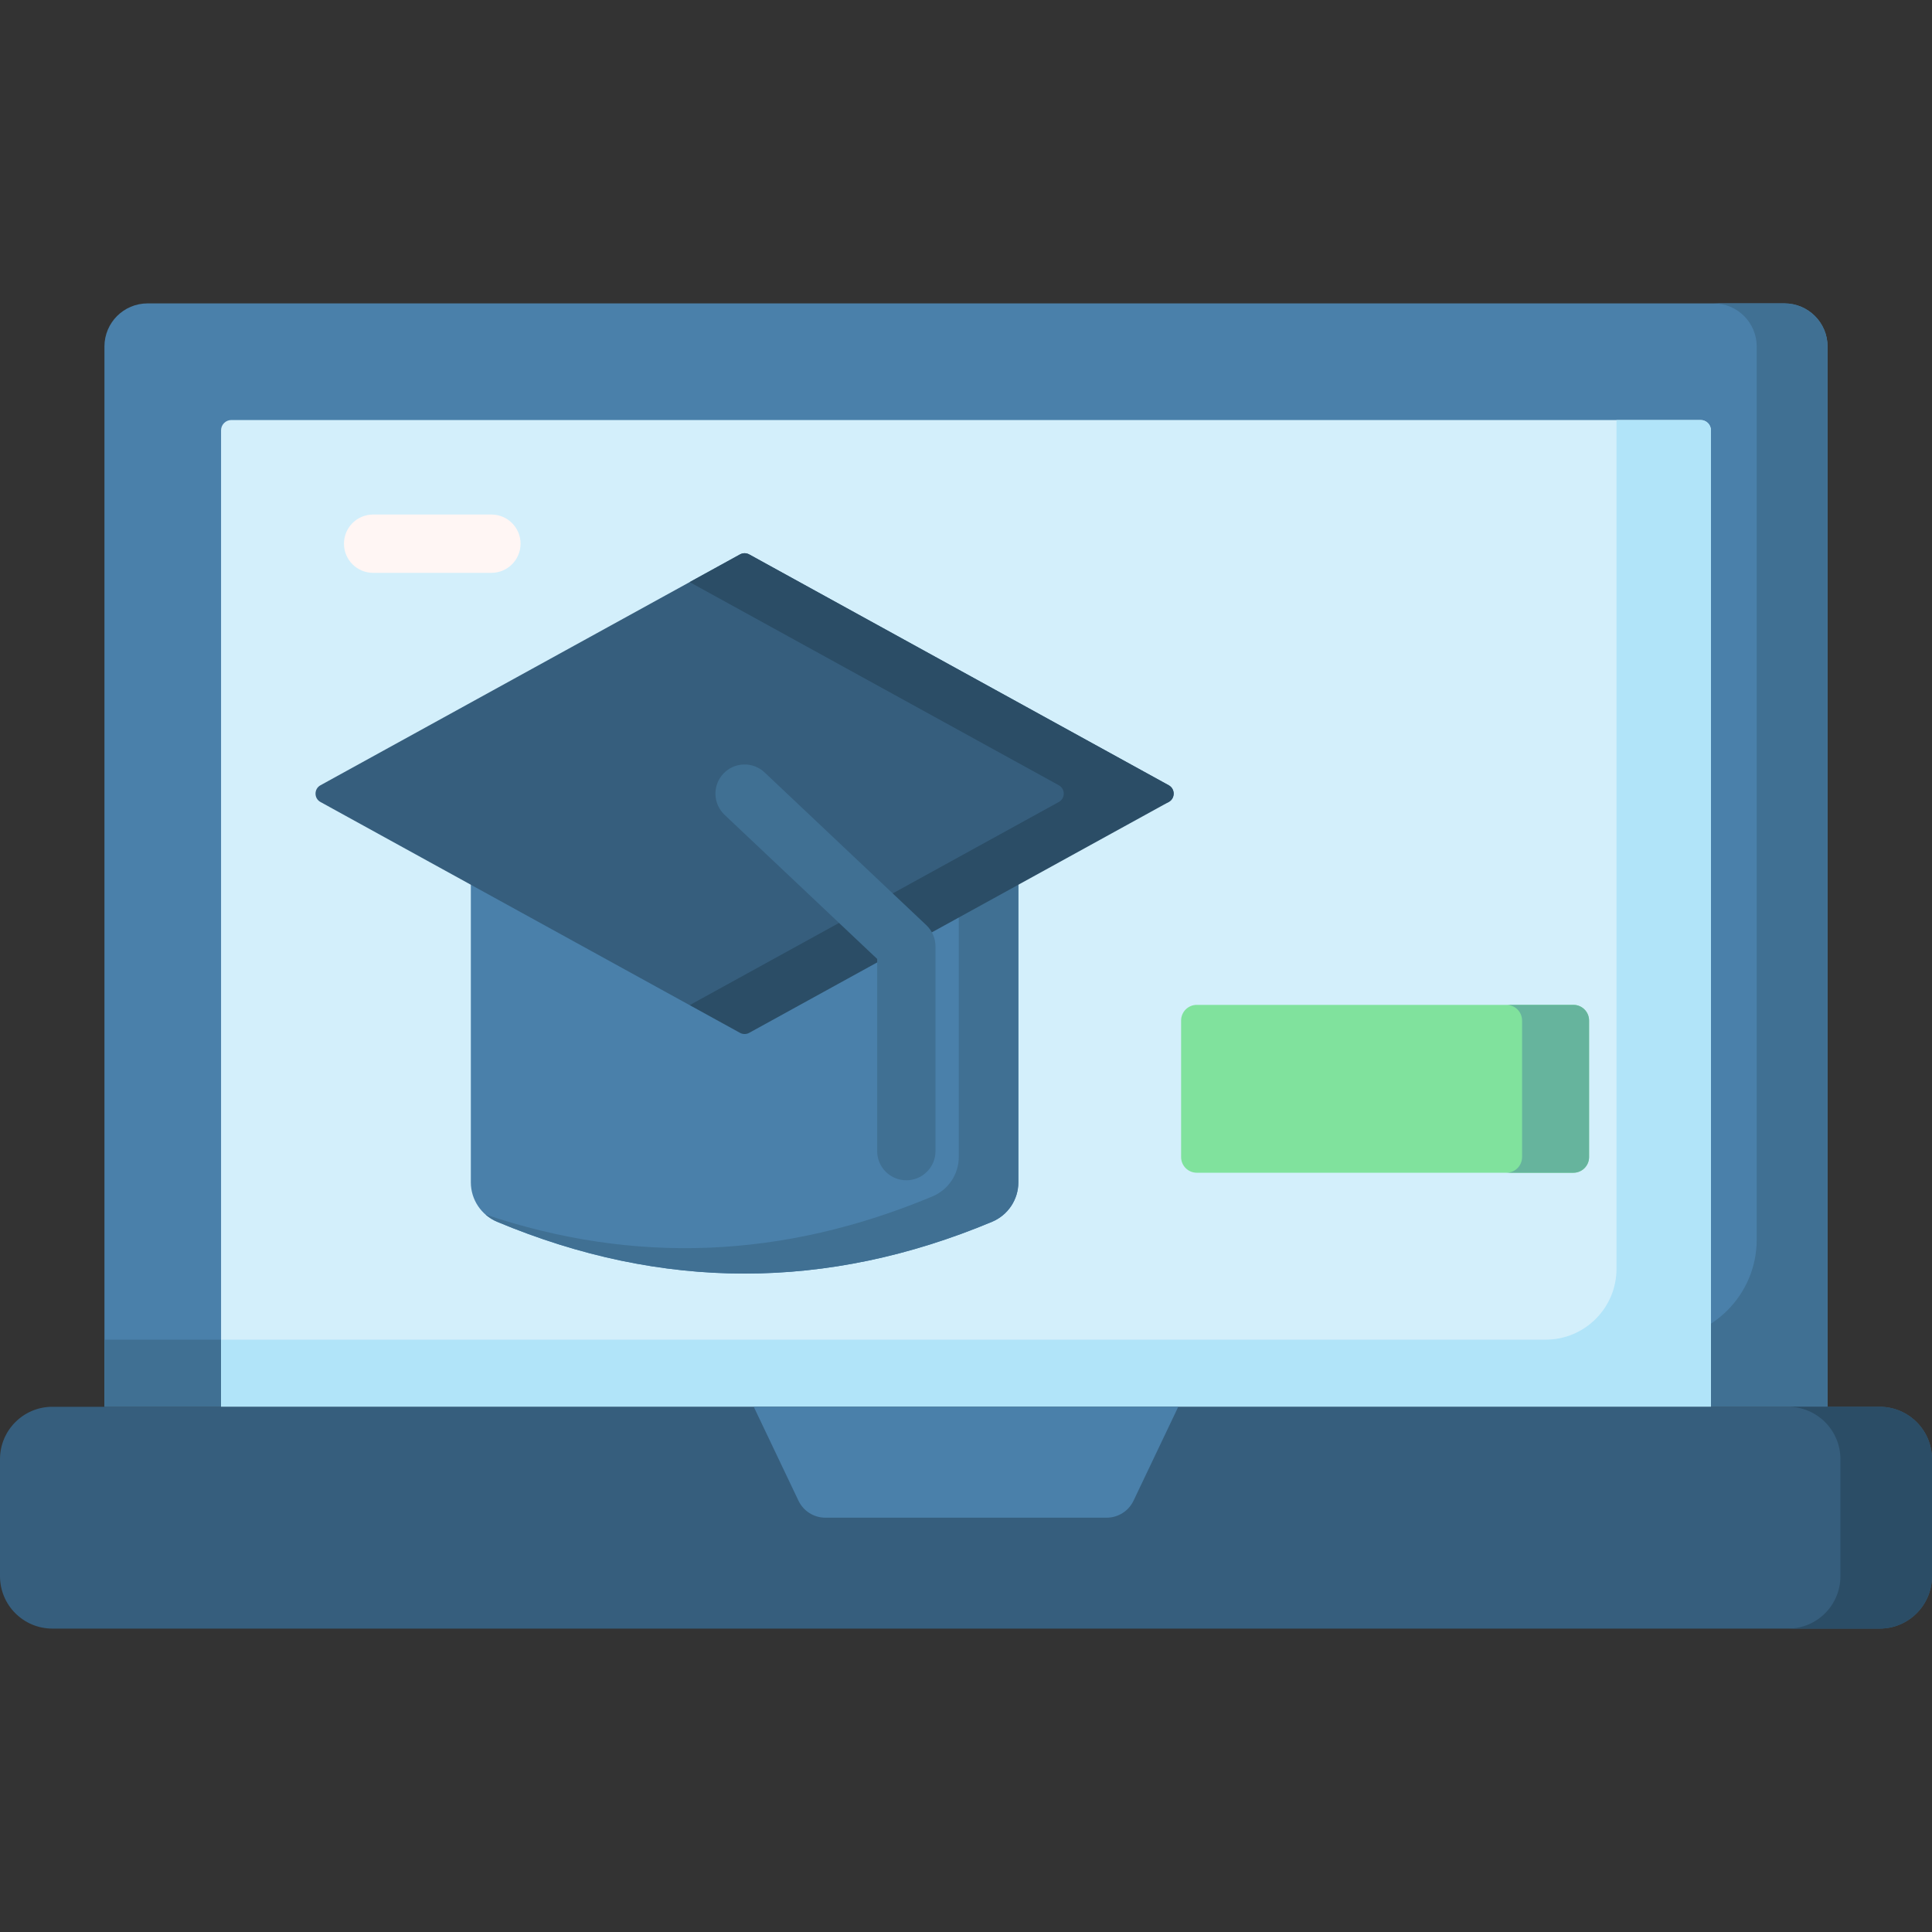 <svg id="Capa_1" enable-background="new 0 0 512 512" height="512" viewBox="0 0 512 512" width="512" xmlns="http://www.w3.org/2000/svg"><rect x="0" y="0" width="512" height="512" fill="#333333" stroke="none"/><g><path d="m484.322 372.813h-456.644v-280.987c0-6.308 5.114-11.421 11.421-11.421h433.8c6.308 0 11.422 5.114 11.422 11.421v280.987z" fill="#4a80aa"/><path d="m484.322 91.826c0-6.308-5.114-11.421-11.421-11.421h-18.776c6.308 0 11.422 5.114 11.422 11.421v236.68c0 14.647-11.874 26.52-26.52 26.52h-411.349v17.786h437.867 18.776v-17.786-263.2z" fill="#407093"/><path d="m58.584 372.813v-258.767c0-1.511 1.225-2.736 2.736-2.736h389.36c1.511 0 2.736 1.225 2.736 2.736v258.767z" fill="#d3effb"/><path d="m428.395 111.31v224.919c0 10.382-8.416 18.798-18.798 18.798h-351.013v17.786h369.811 25.021v-17.786-240.981c0-1.511-1.225-2.736-2.736-2.736z" fill="#b1e4f9"/><path d="m498.121 431.595h-484.242c-7.665 0-13.879-6.214-13.879-13.879v-31.025c0-7.665 6.214-13.879 13.879-13.879h484.242c7.665 0 13.879 6.214 13.879 13.879v31.025c0 7.665-6.214 13.879-13.879 13.879z" fill="#365e7d"/><path d="m498.121 372.813h-24.268c7.665 0 13.879 6.214 13.879 13.879v31.025c0 7.665-6.214 13.879-13.879 13.879h24.268c7.665 0 13.879-6.214 13.879-13.879v-31.025c0-7.666-6.214-13.879-13.879-13.879z" fill="#2b4d66"/><path d="m293.267 402.204h-74.533c-3.045 0-5.818-1.751-7.128-4.5l-11.857-24.891h112.502l-11.857 24.891c-1.309 2.749-4.083 4.5-7.127 4.5z" fill="#4a80aa"/><path d="m262.898 323.791c-43.715 18.295-87.429 18.295-131.144 0-4.217-1.765-6.976-5.88-6.976-10.452v-105.06h145.095v105.06c0 4.572-2.758 8.687-6.975 10.452z" fill="#4a80aa"/><path d="m254.086 208.279v98.328c0 4.572-2.758 8.687-6.976 10.452-39.486 16.525-78.971 18.119-118.457 4.791.908.795 1.947 1.458 3.1 1.941 43.715 18.295 87.429 18.295 131.144 0 4.217-1.765 6.976-5.88 6.976-10.452v-105.06z" fill="#407093"/><path d="m309.724 212.536-126.961 53.837-97.836-53.837c-1.747-.961-1.747-3.472 0-4.433l111.179-61.18c.759-.418 1.68-.418 2.439 0l111.179 61.18c1.747.962 1.747 3.472 0 4.433z" fill="#365e7d"/><path d="m309.724 208.103-111.179-61.18c-.759-.418-1.68-.418-2.439 0l-13.343 7.342 97.836 53.837c1.747.961 1.747 3.472 0 4.433l-97.836 53.837 13.343 7.342c.759.418 1.68.418 2.439 0l111.179-61.18c1.747-.959 1.747-3.469 0-4.431z" fill="#2b4d66"/><g><path d="m240.188 312.787c-4.268 0-7.726-3.459-7.726-7.726v-50.93l-40.441-38.194c-3.103-2.93-3.242-7.82-.312-10.922 2.93-3.105 7.821-3.241 10.922-.312l42.862 40.481c1.545 1.459 2.422 3.491 2.422 5.617v54.26c-.001 4.267-3.46 7.726-7.727 7.726z" fill="#407093"/></g><g><path d="m130.229 151.81h-31.349c-4.268 0-7.726-3.459-7.726-7.726 0-4.268 3.459-7.726 7.726-7.726h31.349c4.268 0 7.726 3.459 7.726 7.726s-3.458 7.726-7.726 7.726z" fill="#fff6f4"/></g><path d="m416.972 310.786h-99.818c-2.291 0-4.148-1.857-4.148-4.148v-36.188c0-2.291 1.857-4.148 4.148-4.148h99.818c2.291 0 4.148 1.857 4.148 4.148v36.188c0 2.291-1.857 4.148-4.148 4.148z" fill="#80e29d"/><path d="m416.972 266.302h-17.754c2.291 0 4.148 1.857 4.148 4.148v36.188c0 2.291-1.857 4.148-4.148 4.148h17.754c2.291 0 4.148-1.857 4.148-4.148v-36.188c0-2.291-1.857-4.148-4.148-4.148z" fill="#66b49d"/></g></svg>